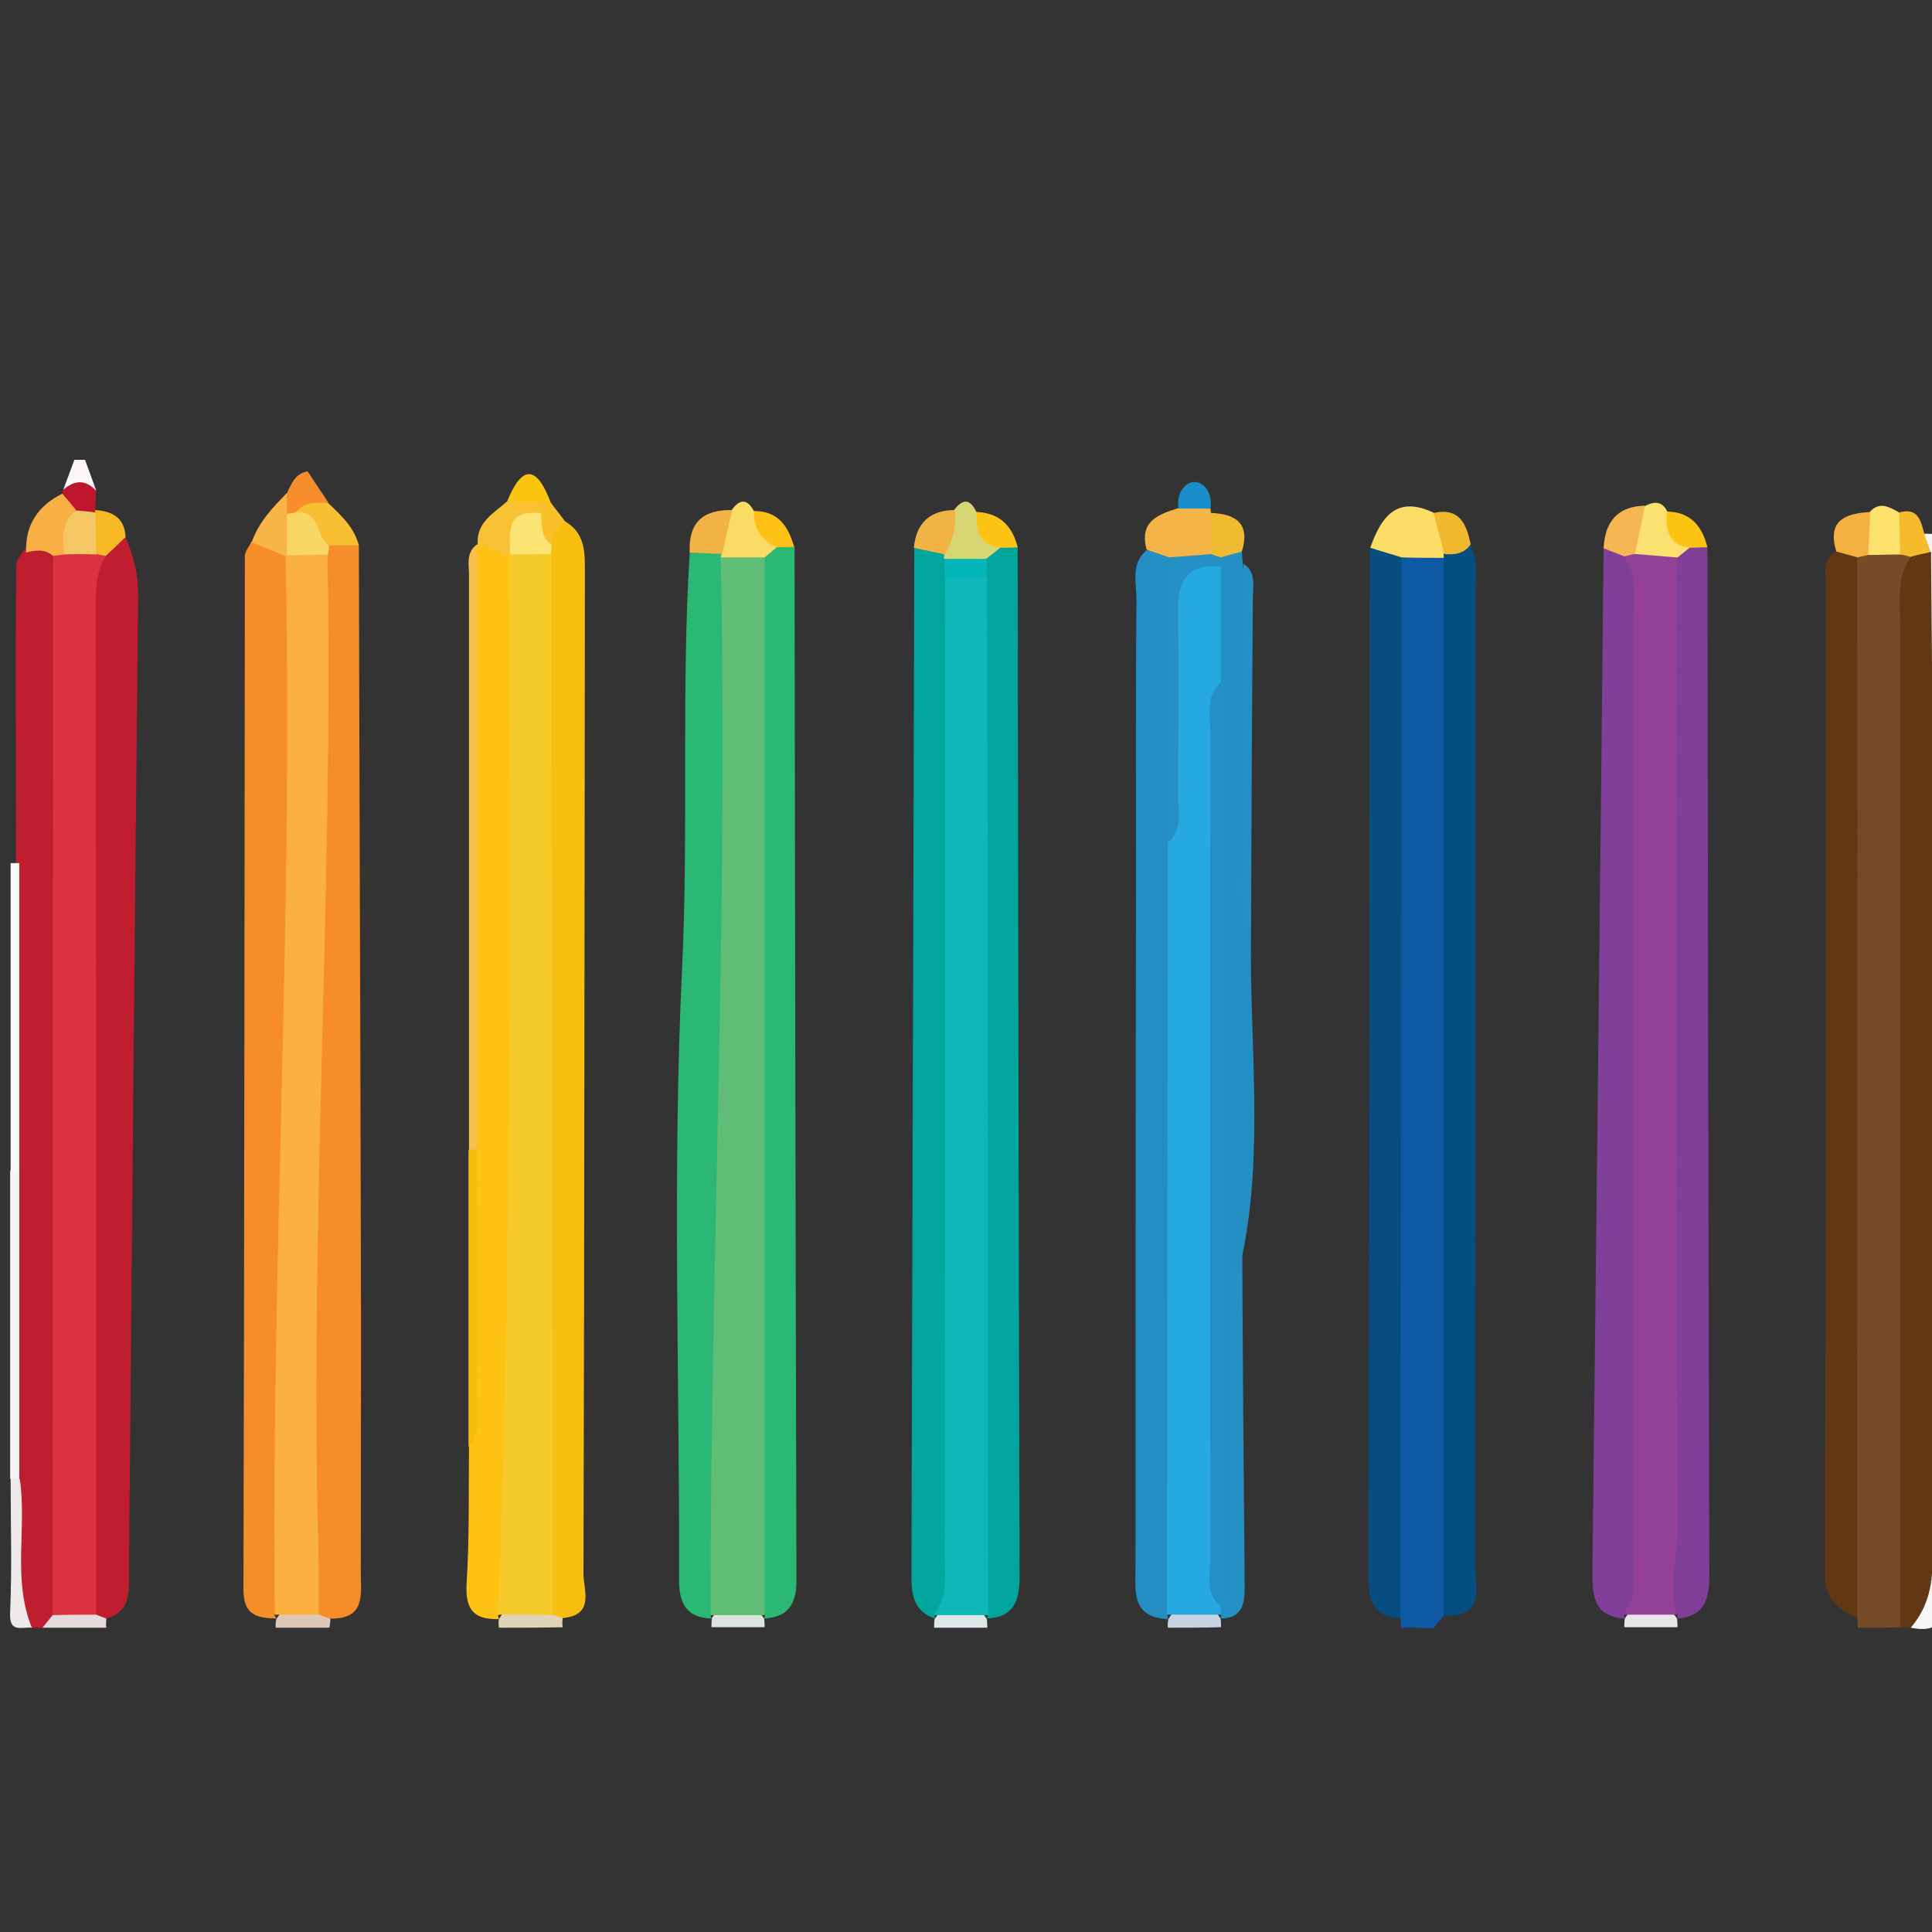<?xml version="1.0" encoding="utf-8"?>
<!-- Generator: Adobe Illustrator 22.1.0, SVG Export Plug-In . SVG Version: 6.00 Build 0)  -->
<svg version="1.1" id="Lag_1" xmlns="http://www.w3.org/2000/svg" xmlns:xlink="http://www.w3.org/1999/xlink" x="0px" y="0px"
	 viewBox="0 0 400 400" style="enable-background:new 0 0 400 400;" xml:space="preserve">
<rect x="0" y="0" width="400" height="400" fill="#333333" stroke="none"/>
<style type="text/css">
	.st0{fill:#754C29;}
	.st1{fill:#0D59A4;}
	.st2{fill:#BF1E2E;}
	.st3{fill:#613813;}
	.st4{fill:#F7F7F7;}
	.st5{fill:#F4F3F2;}
	.st6{fill:#F5F3F3;}
	.st7{fill:#F9F8F8;}
	.st8{fill:#EFEAEA;}
	.st9{fill:#FBF7F7;}
	.st10{fill:#E6DBDB;}
	.st11{fill:#E1D3B8;}
	.st12{fill:#E0C8B5;}
	.st13{fill:#DCE5DD;}
	.st14{fill:#DEE7E7;}
	.st15{fill:#C6D4E1;}
	.st16{fill:#EAE5EA;}
	.st17{fill:#F68D28;}
	.st18{fill:#803F98;}
	.st19{fill:#2BB774;}
	.st20{fill:#F8BE12;}
	.st21{fill:#7F3F99;}
	.st22{fill:#00A69B;}
	.st23{fill:#044E80;}
	.st24{fill:#064E80;}
	.st25{fill:#00A59B;}
	.st26{fill:#248EC2;}
	.st27{fill:#FEC212;}
	.st28{fill:#248FC3;}
	.st29{fill:#F9BF4C;}
	.st30{fill:#2490C4;}
	.st31{fill:#F5BC12;}
	.st32{fill:#FCDD68;}
	.st33{fill:#F5B448;}
	.st34{fill:#FADB65;}
	.st35{fill:#FBE270;}
	.st36{fill:#F9C235;}
	.st37{fill:#D7D675;}
	.st38{fill:#FCE16C;}
	.st39{fill:#F5B751;}
	.st40{fill:#F8BF33;}
	.st41{fill:#F4B141;}
	.st42{fill:#EFBB30;}
	.st43{fill:#F0B344;}
	.st44{fill:#F2B346;}
	.st45{fill:#F6BB2C;}
	.st46{fill:#FDC413;}
	.st47{fill:#FEC415;}
	.st48{fill:#F0B82C;}
	.st49{fill:#F88D2D;}
	.st50{fill:#FEC115;}
	.st51{fill:#1A8ECA;}
	.st52{fill:#FCC511;}
	.st53{fill:#FAC02A;}
	.st54{fill:#C01E2E;}
	.st55{fill:#F9B448;}
	.st56{fill:#F8B927;}
	.st57{fill:#BF162D;}
	.st58{fill:#DB3140;}
	.st59{fill:#F8B045;}
	.st60{fill:#F7CA2B;}
	.st61{fill:#FBB040;}
	.st62{fill:#5FBD76;}
	.st63{fill:#0DB7B7;}
	.st64{fill:#25A9E0;}
	.st65{fill:#944097;}
	.st66{fill:#FAD664;}
	.st67{fill:#FBE473;}
	.st68{fill:#03B6BA;}
	.st69{fill:#F4C764;}
</style>
<g>
	<g>
		<path class="st0" d="M384.6,337c0-0.7,0-1.3-0.1-2c-2.9-4.5-3.2-9.5-3.2-14.7c0.1-63.2,0-126.3,0.1-189.5c0-4.7-0.1-9.5,1.7-14.1
			c0.5-1.4,1.4-2.5,2.8-3.2c2.8-1.2,5.7-1.2,8.5,0c1.4,0.7,2.2,1.8,2.4,3.4c-0.1,68.1,0,136.2,0,204.3c0,5.4,0.9,11.1-3.3,15.7
			C390.5,337,387.5,337,384.6,337z"/>
		<path class="st1" d="M290.1,337c0-0.7-0.1-1.3-0.1-2c-3.3-4-3.2-8.8-3.2-13.5c0-64.5,0-129,0-193.5c0-4.4-0.3-8.8,2.3-12.7
			c3.3-2.9,6.7-2.8,10.2-0.2c3.3,4.1,2.8,8.9,2.8,13.7c0,64.1,0,128.2,0,192.3c0,4.7,0.5,9.6-3.2,13.5c-0.7,0.8-1.5,1.7-2.2,2.5
			C294.5,337,292.3,337,290.1,337z"/>
		<path class="st2" d="M8.8,337c-0.7,0-1.5,0-2.2,0c-6.5-10-1.9-21.1-3.3-31.6c0-21,0-41.9,0-62.9c0-21.1,0-42.3,0-63.4
			c0.1-20.9-0.2-41.8,0.1-62.7c3.1-6.1,6.2-4.8,9.4-0.1c1.9,4.5,1.6,9.3,1.6,14.1c0,63,0,126,0,189c0,4.4,0.2,8.8-1.3,13.1
			C12.4,334.5,10.7,335.8,8.8,337z"/>
		<path class="st3" d="M393.4,337c0-69.3,0-138.6,0-207.9c0-4.7-0.8-9.5,2.2-13.8c2-1.5,3.8-1.7,5.2,0.7c0.4,23.1,0.1,46.3,0.2,69.4
			c0,46.1,0,92.3,0,138.4c0,5.2,0.3,10.4-5.5,13.1C394.9,337,394.1,337,393.4,337z"/>
		<path class="st4" d="M395.6,337c3.4-4,4.5-8.4,4.5-13.8c-0.1-46,0.1-91.9,0.3-137.9c0.6-1,1.2-1,1.8,0c0,48.4-0.1,96.7,0.1,145.1
			C402.4,335.9,401.1,338.1,395.6,337z"/>
		<path class="st5" d="M402.2,185.3h-0.9h-0.9c-0.2-23.7-0.4-47.3-0.6-71c-1.7-0.8-3.8-1.5-1.3-3.8c1.2,0,2.5,0.1,3.7,0.1
			C402.2,135.5,402.2,160.4,402.2,185.3z"/>
		<path class="st6" d="M4,242.4c0,21.2,0,42.5,0,63.7c-0.6,1-1.2,1-1.9,0c0-21.2,0-42.5,0-63.7C2.8,241.5,3.4,241.4,4,242.4z"/>
		<path class="st7" d="M4,242.4H3.1H2.2c0-21.2,0-42.5,0-63.7c0.6,0,1.2,0,1.8,0C4,200,4,221.2,4,242.4z"/>
		<path class="st8" d="M2.2,306.2c0.6,0,1.2,0,1.9,0C5.6,316.4,2.5,327,6.6,337c-2.2-0.2-4.8,1.2-4.5-3.3
			C2.5,324.5,2.2,315.3,2.2,306.2z"/>
		<path class="st9" d="M13.1,101.4c0.8-2.1,1.5-4.1,2.3-6.2c0.7,0,1.5,0,2.2,0c0.8,2.1,1.5,4.2,2.3,6.3
			C17.6,102.8,15.3,102.6,13.1,101.4z"/>
		<path class="st10" d="M8.8,337c0.7-0.9,1.4-1.7,2.1-2.6c2.6-1.9,5.4-2.4,8.4-1.5c1.2,0.4,2.1,1.1,2.7,2.2c0,0.6-0.1,1.2,0,1.9
			C17.6,337,13.2,337,8.8,337z"/>
		<path class="st11" d="M103.3,337c-0.1-0.6-0.1-1.2,0-1.8c0.3-0.5,0.6-0.9,1-1.4c3.1-1.8,6.4-1.8,9.7-0.9c1.1,0.4,1.9,1.1,2.5,2.1
			c-0.1,0.6-0.1,1.3,0,1.9C112.1,337,107.7,337,103.3,337z"/>
		<path class="st12" d="M57.1,337c-0.1-0.6,0-1.2,0.1-1.8c0.3-0.4,0.6-0.9,1-1.3c2.5-1.5,5.1-1.6,7.8-0.8c1,0.4,1.8,1.1,2.4,2.1
			c0,0.6-0.1,1.2-0.2,1.8C64.5,337,60.8,337,57.1,337z"/>
		<path class="st13" d="M158.2,335.1c0.1,0.6,0.1,1.2,0.1,1.8c-3.7,0-7.3,0-11,0c0-0.6,0-1.2,0.1-1.9c0.3-0.4,0.6-0.8,0.9-1.3
			c3-1.7,6-1.7,9,0C157.5,334.3,157.9,334.7,158.2,335.1z"/>
		<path class="st14" d="M193.4,337c0-0.6,0-1.2,0.1-1.8c0.3-0.4,0.6-0.8,0.9-1.3c3-1.7,6-1.7,9,0c0.3,0.4,0.6,0.9,0.9,1.3
			c0.1,0.6,0.1,1.2,0.1,1.8C200.7,337,197.1,337,193.4,337z"/>
		<path class="st15" d="M241.8,337c-0.1-0.6,0-1.2,0.1-1.8c0.3-0.4,0.6-0.9,0.9-1.3c3-1.7,6-1.7,9-0.1c0.3,0.4,0.6,0.9,0.9,1.3
			c0.1,0.6,0.1,1.2,0.1,1.8C249.1,337,245.4,337,241.8,337z"/>
		<path class="st16" d="M347.2,335.1c0.1,0.6,0.1,1.2,0.1,1.8c-3.7,0-7.3,0-11,0c0-0.6,0-1.2,0.1-1.8c0.3-0.4,0.6-0.9,0.9-1.3
			c3-1.7,6-1.7,9,0C346.6,334.3,346.9,334.7,347.2,335.1z"/>
		<path class="st17" d="M68.3,335.1c-0.7-0.3-1.5-0.5-2.2-0.8c-3.3-3-3.5-7.1-3.6-11.1c-1.3-68.6,1.7-137.2,2.7-205.8
			c0.3-1.4,0.9-2.7,1.6-3.9c2.3-2.6,4.8-2.4,7.5-0.6c0.1,47.1,0.3,94.2,0.4,141.2c0.1,23.7,0,47.5,0,71.2
			C74.7,330,75.8,335.3,68.3,335.1z"/>
		<path class="st18" d="M336.4,335.1c-6.8-0.4-6.7-5.2-6.7-10.2c0.8-70.5,1.6-140.9,2.3-211.4c3.3-1.5,5.3,0.3,7.2,2.6
			c2.7,4.3,2.7,9.1,2.7,13.8c0.1,63,0.1,125.9,0,188.9c0,5.7,1,12.1-5.7,15.4L336.4,335.1z"/>
		<path class="st19" d="M147.3,335.1c-5.1-0.2-6.7-3-6.7-7.9c0.1-42.1-1.4-84.3,0.6-126.3c1.4-28.9-0.2-57.7,1.6-86.5
			c2.6-1.6,5.1-1.4,7.5,0.6c0.8,1.1,1.4,2.4,1.8,3.8c1.1,44.5,2.2,88.9-0.7,133.3c-1.4,21.9-0.2,43.8-0.7,65.6
			c-0.1,5.7,1,11.8-3.6,16.6L147.3,335.1z"/>
		<path class="st20" d="M116.5,335c-0.7-0.2-1.4-0.4-2.1-0.7c-3.5-3.4-3.6-7.9-3.6-12.2c0-68.2-0.4-136.5,0.2-204.7
			c0.1-1.4,0.3-2.8,0.6-4.3c0.9-2.7,1.6-5.7,5.5-5.1c4.1,2.5,4,6.4,4,10.6c-0.1,69.1-0.1,138.2-0.3,207.3
			C120.8,329.2,123.2,334.4,116.5,335z"/>
		<path class="st21" d="M353.5,113.3c0.1,70.9,0.2,141.8,0.4,212.7c0,5-0.9,8.7-6.7,9.1l0.2-0.8c-4.3-2-3.7-5.9-3.7-9.5
			c0.3-66.1-0.1-132.3,0.2-198.4c0-2.9,0.2-5.8,0.9-8.7c0.6-2.1,1.6-3.8,3.4-5.1C350.1,111.4,351.9,111.3,353.5,113.3z"/>
		<path class="st22" d="M210.7,113.3c0.1,70.9,0.2,141.9,0.4,212.8c0,5-0.9,8.7-6.8,9l0.3-0.8c-3.8-3.7-3.6-8.6-3.6-13.3
			c0.1-66.1-0.4-132.3,0.2-198.4c0.3-2,0.5-4,1.1-6c0.7-1.9,1.8-3.4,3.6-4.5C207.7,111.4,209.5,111.2,210.7,113.3z"/>
		<path class="st19" d="M164.5,113.2c0.1,71.3,0.2,142.7,0.4,214c0,4.9-1.7,7.6-6.7,7.9l0.2-0.8c-3.5-3.4-3.6-7.9-3.6-12.3
			c-0.1-65.5-0.2-131,0-196.6c0-2.6,0.2-5.1,0.9-7.6c0.6-2.1,1.6-3.9,3.3-5.3C161,111.4,162.8,111.3,164.5,113.2z"/>
		<path class="st23" d="M298.9,334.4c0-73,0-145.9,0-218.9c0.1-0.4,0.3-0.9,0.4-1.3c1.4-1.4,3.1-1.7,5-1.5c1.8,3,1.2,6.4,1.2,9.6
			c0,67.2,0,134.3-0.1,201.5C305.4,328.4,307.7,335,298.9,334.4z"/>
		<path class="st24" d="M290.2,115.4c-0.1,73.2-0.2,146.4-0.3,219.6c-6-0.2-6.6-4.1-6.6-9c0.2-70.8,0.2-141.7,0.3-212.5
			C286.6,111.6,288.7,112.8,290.2,115.4z"/>
		<path class="st3" d="M384.5,115.4c0,18.1,0.1,36.3,0.1,54.4c0,55.1-0.1,110.2-0.1,165.2c-3.9-1.9-6.7-3.6-6.7-9.3
			c0.3-68.2,0.2-136.5,0.2-204.7c0-2.4-0.7-5.2,2.1-6.8C381.9,113.5,383.4,113.8,384.5,115.4z"/>
		<path class="st25" d="M193.5,335.1c-4.2-1.5-4.8-4.7-4.8-8.7c0.2-71,0.4-142,0.6-213c2.4-1.5,4.5-0.7,6.6,0.7c0.9,0.9,1.5,2,2,3.2
			c0.6,1.9,0.8,3.9,1.1,5.9c0.6,65.6,0.2,131.3,0.2,196.9c0,5.3,0.5,11.2-5.7,14.3L193.5,335.1z"/>
		<path class="st26" d="M241.8,335.2c-7.8-0.3-6.7-6.1-6.7-11.1c0-47.2,0-94.5,0.1-141.7c0-19.4-0.1-38.8,0.1-58.2
			c0-3.5-1.3-7.4,2.1-10.3c2.3-0.5,4.2-0.1,5.7,1.9c3.7,12.6,1.1,25.4,1.8,38.1c0.4,6.9-0.2,13.9,0.4,20.8
			c0.3,48.4,0.1,96.8,0.1,145.2c0,5,0.5,10.3-3.7,14.3L241.8,335.2z"/>
		<path class="st27" d="M103.3,335.2c-5,0.2-7-1.8-6.7-7.2c0.6-9.5,0.4-19,0.5-28.5c1.8-20.7,0.3-41.4,0.8-62.1
			c0-37.6,0-75.2,0-112.8c0-4-0.9-8,0.9-11.9h0.1c4.2-1,6.8,0.9,8.6,4.5c2,5.3,1.5,10.8,1.5,16.3c0,46.1,0.2,92.2-0.1,138.3
			c-0.1,17.5-2.9,35-2.3,52.6c0.1,3.7-0.5,7.3-3.5,10.1L103.3,335.2z"/>
		<path class="st28" d="M259,194c-0.3,22,2.7,44.1-1.8,66c-2.7,20.3-0.4,40.8-1.2,61.2c-0.2,3.9,1.4,8.1-1.5,11.6
			c-1.6,0.1-2.7-0.5-3.4-1.9c-2.1-5.3-1.4-10.8-1.4-16.2c-0.1-57.2,0-114.4-0.1-171.7c-0.2-8-0.4-16,0.5-24.1
			c0.3-1.3,0.8-2.5,1.6-3.6c1.5-1.6,3.4-1.9,5.4-1.2c0.1,0.9,0.1,1.7,0.2,2.6c2,20.3,0.3,40.7,0.9,61
			C258.4,183.2,257.4,188.7,259,194z"/>
		<path class="st29" d="M98.8,112.7c0,41.7,0,83.5,0.1,125.2c-0.5,1.1-1.1,1.1-1.8,0.2c0-39.8,0-79.6,0-119.5
			C97,116.6,96.6,114.2,98.8,112.7z"/>
		<path class="st30" d="M252.7,332.6c3.4-2.8,2.2-6.7,2.2-10.2c0.1-17.4,0-34.8,0.1-52.2c0-3.5-1.2-7.4,2.2-10.2
			c0.1,22.8,0.3,45.6,0.5,68.5c0,3.7-0.5,6.5-5,6.6l0.2-0.8c-0.6-0.3-0.8-0.7-0.6-1.1C252.4,332.8,252.6,332.6,252.7,332.6z"/>
		<path class="st30" d="M259,194c-3.7-6.9-1.6-14.3-1.7-21.4c-0.3-18.6,0-37.3,0.1-55.9c2.7,1.7,2,4.4,2,6.8
			C259.2,147,259.1,170.5,259,194z"/>
		<path class="st31" d="M97,238.1c0.6-0.1,1.2-0.2,1.8-0.2c0,17.1,0.1,34.1,0,51.2c0,3.5,1.1,7.3-1.8,10.4C97,279,97,258.6,97,238.1
			z"/>
		<path class="st32" d="M290.2,115.4c-2.2-0.7-4.4-1.3-6.5-2c2.2-6.2,5.3-10.9,13-7.3c3.4,2.1,5.1,4.7,2.2,8.5v0.9
			C296,115.5,293.1,115.5,290.2,115.4z"/>
		<path class="st33" d="M241.8,115.3c-1.5-0.5-2.9-1-4.4-1.5c-1.6-5.8,2.3-7.3,6.6-8.6c2.2-1.2,4.4-1.2,6.6,0l0.1,0.9
			c2.3,3,2.2,6.1,0.2,9.2C247.9,117.7,244.8,117.5,241.8,115.3z"/>
		<path class="st34" d="M160.8,113.3c-0.8,0.7-1.6,1.4-2.5,2.1c-3,2.1-6.1,2.1-9.1,0l0.2-0.7c-3.4-4-0.3-6.5,2.1-9.1
			c1.6-2.3,3.2-2.4,4.6,0.2C157.8,108.3,160.5,110,160.8,113.3z"/>
		<path class="st35" d="M349.8,113.4c-0.8,0.7-1.7,1.4-2.5,2c-2.8,1.9-5.7,2.3-8.6,0.3c-3.6-4.4-1.9-7.9,2-11c1.8-0.9,3.4-1,4.5,1.2
			C346.9,108.3,349,110.4,349.8,113.4z"/>
		<path class="st36" d="M105.4,115.2c-2.2-0.8-4.3-1.7-6.5-2.5c-0.3-4.6,3.3-6.4,6.1-8.9c2-0.9,3.9-1.7,6.1-0.9
			c0.9,0.5,1.5,1.3,1.8,2.3c-1.7,3.4-5.2,5.5-6.4,9.2C106.1,114.6,105.7,114.9,105.4,115.2z"/>
		<path class="st37" d="M207.1,113.4c-0.9,0.7-1.8,1.5-2.8,2.2c-3,2-5.9,1.8-8.9,0l0.1-0.9c-1.8-3.6,0.1-6.4,2.1-9.2
			c1.7-2.2,3.2-2.3,4.5,0.4C204.1,108.4,206.3,110.4,207.1,113.4z"/>
		<path class="st38" d="M393.4,114.8c-2.2,0-4.5,0.1-6.7,0.1c-2.3-3.1-2.4-6.1,0.4-8.9c2.1-2.3,4.1-1,6.1,0.1
			C395.8,109,395.8,111.8,393.4,114.8z"/>
		<path class="st39" d="M340.6,104.7c-0.7,3.3-1.4,6.6-2.1,10c-0.5,1.1-1.3,1.3-2.2,0.5c-1.4-0.6-2.9-1.1-4.3-1.7
			C332.3,108.1,334.8,104.8,340.6,104.7z"/>
		<path class="st40" d="M74.3,112.9c-2.1,0-4.2,0-6.3,0c-4.9-0.3-5.9-4.1-7.1-7.8c1.9-3.4,4.4-2.9,7-1
			C70.6,106.7,73.3,109.1,74.3,112.9z"/>
		<path class="st41" d="M387.2,106c-0.1,3-0.3,5.9-0.4,8.9c-0.7,0.2-1.5,0.3-2.2,0.5c-1.5-0.4-2.9-0.8-4.4-1.2
			C378.2,107.7,382.1,106.3,387.2,106z"/>
		<path class="st42" d="M250.7,114.7c0-2.8,0-5.7,0-8.5c5.2,0.2,8.2,2.2,6.4,8c-1.5,0.4-2.9,0.8-4.4,1.2
			C251.8,115.8,251.1,115.6,250.7,114.7z"/>
		<path class="st43" d="M197.7,105.6c0.4,3.3-0.4,6.3-2.1,9.2c-2.1-0.5-4.3-0.9-6.4-1.4C189.7,108.3,192.5,105.6,197.7,105.6z"/>
		<path class="st44" d="M151.6,105.6c-0.7,3-1.4,6.1-2.1,9.1c-2.2-0.1-4.4-0.2-6.7-0.3C142.5,108.2,145.5,105.5,151.6,105.6z"/>
		<path class="st45" d="M393.4,114.8c-0.1-2.9-0.1-5.8-0.2-8.7c3.9-1.1,4.5,1.7,5.2,4.4c0.4,1.3,0.9,2.5,1.3,3.8
			c-1.4,0.3-2.8,0.6-4.2,1C394.9,115.1,394.2,114.9,393.4,114.8z"/>
		<path class="st46" d="M349.8,113.4c-4.6-0.6-4.9-3.9-4.7-7.5c4.9,0.1,7.3,3,8.4,7.4C352.2,113.3,351,113.4,349.8,113.4z"/>
		<path class="st47" d="M207.1,113.4c-4.5-0.6-5.1-3.7-4.9-7.4c4.8,0.2,7.4,2.9,8.5,7.3C209.5,113.4,208.3,113.4,207.1,113.4z"/>
		<path class="st48" d="M299,114.7c-0.7-2.8-1.5-5.7-2.2-8.5c5.5-1.2,6.8,2.4,7.7,6.5C303.1,114.7,301.1,114.9,299,114.7z"/>
		<path class="st49" d="M68,104.1c-2.4,0-4.9-0.3-6.6,1.8c-0.8,0.7-1.7,0.8-2.6,0.3c-0.6-1.5-0.8-2.9,0.6-4.1c1-2,1.7-4.1,4.3-4.5
			C65.1,99.8,66.6,101.9,68,104.1z"/>
		<path class="st50" d="M160.8,113.3c-3.2-1.5-4.8-3.9-4.7-7.5c5,0,7.1,3.1,8.3,7.4C163.3,113.3,162,113.3,160.8,113.3z"/>
		<path class="st51" d="M250.6,105.3c-2.2,0-4.4,0-6.6,0c-0.5-2.8,1.1-5.5,3.3-5.5S251.1,102.4,250.6,105.3z"/>
		<path class="st52" d="M112.1,104.1c-2.4-0.1-4.7-0.2-7.1-0.3c3.1-7.6,6.1-7.5,9,0.2C113.4,105.1,112.8,105.1,112.1,104.1z"/>
		<path class="st53" d="M112.1,104.1c0.6,0,1.3-0.1,1.9-0.1c1,1.4,2.1,2.7,3.1,4.1c-2.1,1-2.7,2.8-2.9,4.9c-4.7-0.8-3.8-3.5-2.2-6.5
			C112,105.6,112,104.8,112.1,104.1z"/>
		<path class="st17" d="M57.2,335.1c-3.9-0.1-6.8-0.6-6.8-6c0.2-71.3,0.2-142.6,0.3-214c0-1,0.9-1.9,1.3-2.9c4.2-1.7,7,0.2,9,3.8
			c1.1,2.4,1.6,4.9,1.6,7.5c-0.1,36.9,1.1,73.8-1.4,110.8c-1.8,27.7-0.3,55.6-0.7,83.4c-0.1,5.7,1,11.9-3.7,16.6L57.2,335.1z"/>
		<path class="st54" d="M22,335.1c-0.7-0.3-1.4-0.5-2.1-0.8c-4.1-4.1-3.6-9.4-3.6-14.5c-0.1-63-0.1-125.9,0-188.9
			c0-4.8,0.1-9.5,2.1-14c1.9-2.8,3.2-6.4,7.6-5.7c1.7,4,2.7,8,2.6,12.5c-0.7,67.2-1.3,134.4-1.9,201.6
			C26.7,329.4,27.2,333.6,22,335.1z"/>
		<path class="st55" d="M59.2,115.2c-2.4-1-4.7-2-7.1-2.9c1.4-4.1,4.3-7.2,7.3-10.2c0,1.4,0,2.8,0,4.2c2.1,2.3,2.4,4.9,1,7.8
			C60,114.4,59.6,114.8,59.2,115.2z"/>
		<path class="st56" d="M26,111.2c-1.4,1.3-2.7,2.6-4.1,3.9c-0.8,0.7-1.7,0.8-2.6,0.2c-1.7-2.2-1.8-4.6-1.3-7.2
			c0.3-1,0.9-1.8,1.6-2.5C23.3,105.8,25.8,107.2,26,111.2z"/>
		<path class="st57" d="M13.1,101.4c2.3-2,4.6-2.2,6.8,0.2c-0.1,1.4-0.1,2.7-0.2,4.1v0.4c-1.1,1.4-2.5,1.6-4.1,1.2
			c-2-1.1-3.2-2.6-2.7-5L13.1,101.4z"/>
		<path class="st58" d="M19.9,114.7c0.7,0.1,1.3,0.3,2,0.4c-2.2,3.6-2.1,7.6-2.1,11.7c0.1,69.2,0.1,138.4,0.1,207.5c-3,0-6,0-9,0.1
			c0-73.1,0.1-146.2,0.1-219.3c0.7-0.9,1.6-1.5,2.7-1.9C16,112.7,18.1,113.3,19.9,114.7z"/>
		<path class="st59" d="M13.2,114.8c-0.7,0.1-1.5,0.2-2.2,0.3c-1.7-1.5-3.7-1.2-5.6-0.7c-0.2-5.8,2.5-9.7,7.5-12.2
			c1,1.2,2,2.3,2.9,3.5C16.1,109,15.8,112.2,13.2,114.8z"/>
		<path class="st60" d="M103.1,334.3c2.9-73,2.5-146.1,2.2-219.2l0.3-0.3c2.8-2.3,5.6-1.8,8.5-0.1c0.1,73.2,0.2,146.4,0.3,219.7
			C110.6,334.3,106.9,334.3,103.1,334.3z"/>
		<path class="st61" d="M56.9,334.3c-0.8-73,3.9-146,2.2-219.1l0.2-0.3c2.8-2.3,5.6-2,8.5-0.2c1.3,68.5-3.7,136.9-1.9,205.4
			c0.1,4.7,0.1,9.5,0.1,14.2C63.1,334.3,60,334.3,56.9,334.3z"/>
		<path class="st62" d="M149.2,115.4c3,0,6.1,0,9.1,0c0,73,0,146,0,219c-3.7,0-7.5,0-11.2,0C147.1,261.4,150.8,188.4,149.2,115.4z"
			/>
		<path class="st63" d="M193.3,334.4c3.2-4.2,2.2-9.1,2.3-13.7c0.1-67.1,0.1-134.2,0.1-201.3c2.9-2.3,5.8-2.4,8.7,0
			c0.1,71.7,0.1,143.3,0.2,215C200.8,334.4,197.1,334.4,193.3,334.4z"/>
		<path class="st64" d="M252.7,332.6c0,0.6,0.1,1.1,0.2,1.7c-3.8,0-7.6,0-11.3,0c0.1-53.3,0.1-106.6,0.2-159.9c2.4-16,0.6-32,1.1-48
			c0.2-6.7,0.9-12.2,9.9-9.1c0,8,0,16,0,24c-1.6,2.3-1.1,4.9-1.1,7.4c0,58.8,0,117.6,0,176.4C251.6,327.7,251.1,330.3,252.7,332.6
			L252.7,332.6z"/>
		<path class="st65" d="M336.3,115.2c0.7-0.2,1.5-0.4,2.2-0.5c2.9,0.2,5.8,0.5,8.7,0.7c0,67.2-0.1,134.5,0.1,201.7
			c0,5.7-2.1,11.5-0.1,17.2c-3.7,0-7.4,0-11.1,0c2.9-3.8,2.2-8.3,2.2-12.7c0-64.6,0-129.2,0-193.7
			C338.5,123.6,338.9,119.1,336.3,115.2z"/>
		<path class="st66" d="M67.9,114.8c-2.8,0.1-5.7,0.1-8.5,0.2c0-2.9,0-5.7,0-8.6c0.7-0.1,1.4-0.2,2.1-0.4c4.8-0.2,3.9,5.1,6.6,7
			C68.1,113.5,68,114.1,67.9,114.8z"/>
		<path class="st67" d="M114.1,114.7c-2.8,0-5.6,0.1-8.5,0.1c-0.1-4.5-0.9-9.5,6.4-8.5c0.2,2.3-0.1,4.9,2.2,6.5
			C114.2,113.5,114.1,114.1,114.1,114.7z"/>
		<path class="st68" d="M204.3,119.4c-2.9,0-5.8,0-8.7,0c0-1.2-0.1-2.5-0.1-3.7c3,0,5.9,0,8.9,0
			C204.3,116.9,204.3,118.1,204.3,119.4z"/>
		<path class="st30" d="M252.7,117.3c-6.7-0.7-8.9,2.8-8.8,9.1c0.2,12.6,0.1,25.3,0,37.9c0,3.5,1.1,7.3-2.1,10.2
			c0-19.7,0-39.4,0-59.1c3-0.2,6-0.4,8.9-0.7c0.7,0.3,1.4,0.5,2.1,0.7C252.7,116,252.7,116.6,252.7,117.3z"/>
		<path class="st30" d="M252.7,332.6c-3.3-2.9-2.1-6.8-2.1-10.3c-0.1-56.9-0.1-113.8,0-170.7c0-3.5-1.1-7.4,2.1-10.3
			C252.7,205.1,252.7,268.8,252.7,332.6z"/>
		<path class="st69" d="M13.2,114.8c0-3.3-0.8-6.8,2.7-9.1c1.3,0.1,2.5,0.2,3.8,0.4c0.1,2.9,0.2,5.8,0.3,8.7
			C17.7,114.7,15.4,114.7,13.2,114.8z"/>
	</g>
</g>
</svg>

